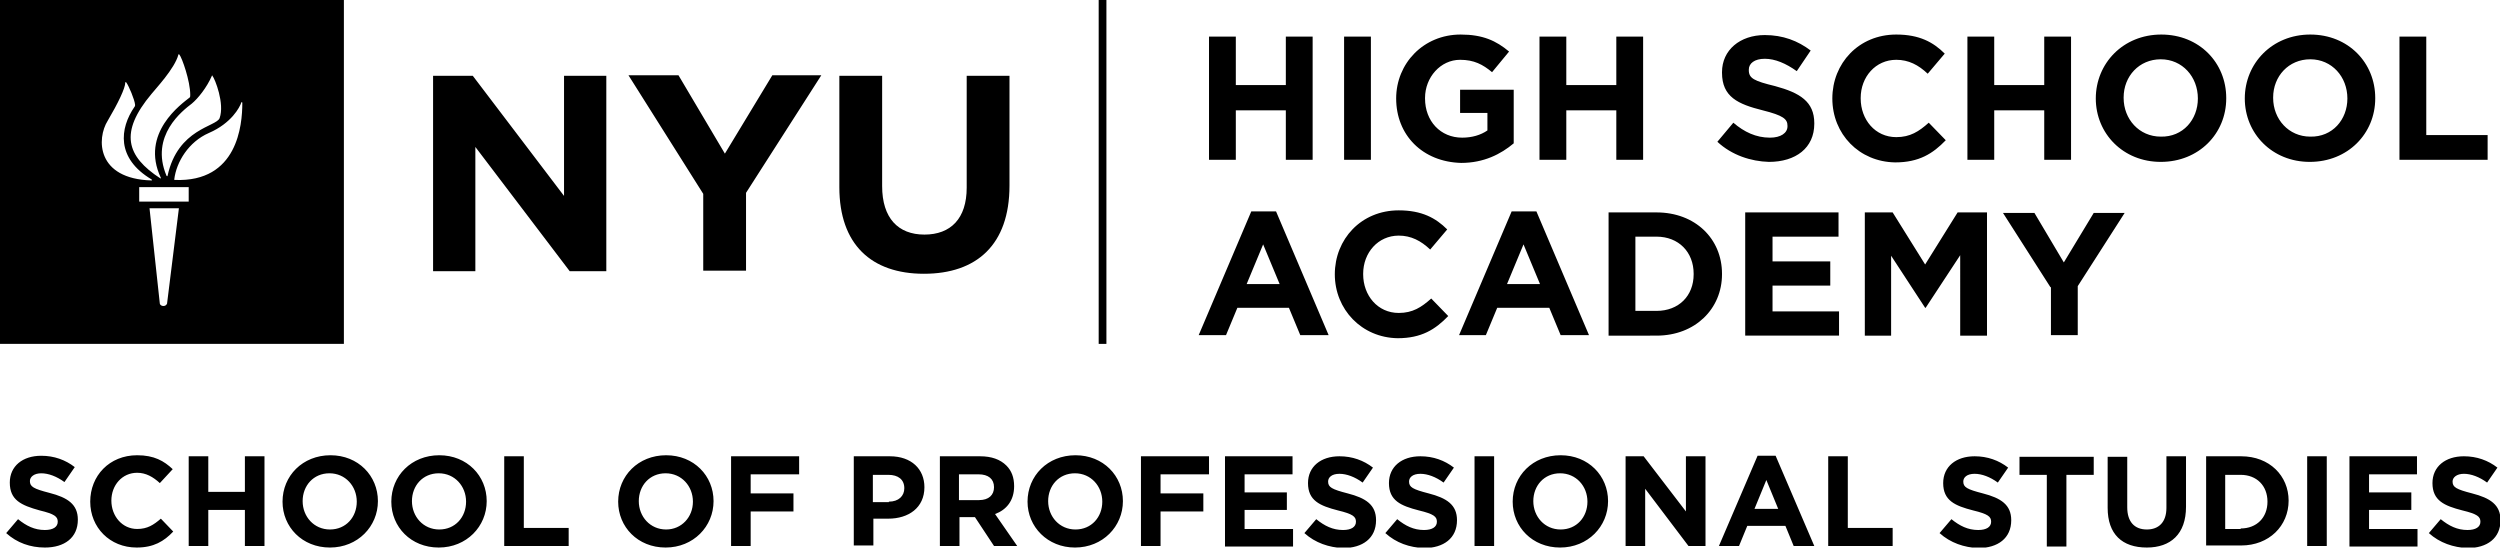 <svg
  version="1.1"
  id="logo-nyusps-hsa"
  class="logo-nyusps-hsa"
  xmlns="http://www.w3.org/2000/svg"
  xmlns:xlink="http://www.w3.org/1999/xlink"
  x="0px"
  y="0px"
  viewBox="0 0 484.9 106.2"
  enable-background="new 0 0 484.9 106.2"
  xml:space="preserve"
>
                <path
    id="path-school-of-professional-studies"
    d="M1.2,103.4l2.3-2.7c1.6,1.3,3.2,2.1,5.2,2.1c1.6,0,2.5-0.6,2.5-1.6v0
              c0-1-0.6-1.5-3.5-2.2C4.1,98,1.9,97,1.9,93.6v0c0-3.2,2.5-5.2,6.1-5.2c2.5,0,4.7,0.8,6.5,2.2l-2,2.9c-1.5-1.1-3.1-1.7-4.5-1.7
              s-2.2,0.7-2.2,1.5v0c0,1.1,0.7,1.5,3.8,2.3c3.5,0.9,5.5,2.2,5.5,5.2v0c0,3.5-2.6,5.4-6.4,5.4C5.9,106.2,3.3,105.3,1.2,103.4z
               M17.5,97.3L17.5,97.3c0-5,3.7-9,9.1-9c3.3,0,5.2,1.1,6.9,2.7L31,93.7c-1.3-1.2-2.7-2-4.4-2c-2.9,0-5,2.4-5,5.4v0c0,3,2.1,5.5,5,5.5
              c2,0,3.2-0.8,4.6-2l2.4,2.5c-1.8,1.9-3.8,3.1-7.1,3.1C21.3,106.2,17.5,102.3,17.5,97.3z M36.6,88.5h3.8v6.9h7.1v-6.9h3.8v17.4h-3.8
              v-7h-7.1v7h-3.8V88.5z M54.8,97.3L54.8,97.3c0-5,3.9-9,9.3-9s9.2,4,9.2,8.9v0c0,4.9-3.9,9-9.3,9S54.8,102.2,54.8,97.3z M69.2,97.3
              L69.2,97.3c0-3-2.2-5.5-5.3-5.5c-3.1,0-5.2,2.4-5.2,5.4v0c0,3,2.2,5.5,5.3,5.5C67.1,102.7,69.2,100.3,69.2,97.3z M75.9,97.3
              L75.9,97.3c0-5,3.9-9,9.3-9c5.4,0,9.2,4,9.2,8.9v0c0,4.9-3.9,9-9.3,9S75.9,102.2,75.9,97.3z M90.4,97.3L90.4,97.3
              c0-3-2.2-5.5-5.3-5.5s-5.2,2.4-5.2,5.4v0c0,3,2.2,5.5,5.3,5.5S90.4,100.3,90.4,97.3z M97.8,88.5h3.8v13.9h8.7v3.5H97.8V88.5z
               M119.9,97.3L119.9,97.3c0-5,3.9-9,9.3-9c5.4,0,9.2,4,9.2,8.9v0c0,4.9-3.9,9-9.3,9C123.7,106.2,119.9,102.2,119.9,97.3z M134.4,97.3
              L134.4,97.3c0-3-2.2-5.5-5.3-5.5c-3.1,0-5.2,2.4-5.2,5.4v0c0,3,2.2,5.5,5.3,5.5C132.2,102.7,134.4,100.3,134.4,97.3z M141.8,88.5
              H155V92h-9.4v3.7h8.3v3.5h-8.3v6.7h-3.8V88.5z M165.5,88.5h7.1c4.2,0,6.7,2.5,6.7,6v0c0,4-3.1,6.1-7,6.1h-2.9v5.2h-3.8V88.5z
               M172.4,97.3c1.9,0,3-1.1,3-2.6v0c0-1.7-1.2-2.6-3.1-2.6h-3v5.3H172.4z M182.1,88.5h8c2.2,0,3.9,0.6,5.1,1.8c1,1,1.5,2.3,1.5,4v0
              c0,2.8-1.5,4.6-3.7,5.4l4.3,6.2h-4.5l-3.7-5.6h-3v5.6h-3.8V88.5z M189.9,97c1.9,0,2.9-1,2.9-2.5v0c0-1.6-1.1-2.5-3-2.5H186v5H189.9z
               M199.3,97.3L199.3,97.3c0-5,3.9-9,9.3-9c5.4,0,9.2,4,9.2,8.9v0c0,4.9-3.9,9-9.3,9C203.2,106.2,199.3,102.2,199.3,97.3z M213.8,97.3
              L213.8,97.3c0-3-2.2-5.5-5.3-5.5s-5.2,2.4-5.2,5.4v0c0,3,2.2,5.5,5.3,5.5S213.8,100.3,213.8,97.3z M221.3,88.5h13.2V92h-9.4v3.7h8.3
              v3.5h-8.3v6.7h-3.8V88.5z M237.6,88.5h13.1V92h-9.3v3.5h8.2v3.4h-8.2v3.7h9.4v3.4h-13.2V88.5z M253,103.4l2.3-2.7
              c1.6,1.3,3.2,2.1,5.2,2.1c1.6,0,2.5-0.6,2.5-1.6v0c0-1-0.6-1.5-3.5-2.2c-3.5-0.9-5.8-1.9-5.8-5.3v0c0-3.2,2.5-5.2,6.1-5.2
              c2.5,0,4.7,0.8,6.5,2.2l-2,2.9c-1.5-1.1-3.1-1.7-4.5-1.7c-1.5,0-2.2,0.7-2.2,1.5v0c0,1.1,0.7,1.5,3.8,2.3c3.5,0.9,5.5,2.2,5.5,5.2v0
              c0,3.5-2.6,5.4-6.4,5.4C257.8,106.2,255.1,105.3,253,103.4z M268.7,103.4l2.3-2.7c1.6,1.3,3.2,2.1,5.2,2.1c1.6,0,2.5-0.6,2.5-1.6v0
              c0-1-0.6-1.5-3.5-2.2c-3.5-0.9-5.8-1.9-5.8-5.3v0c0-3.2,2.5-5.2,6.1-5.2c2.5,0,4.7,0.8,6.5,2.2l-2,2.9c-1.5-1.1-3.1-1.7-4.5-1.7
              c-1.5,0-2.2,0.7-2.2,1.5v0c0,1.1,0.7,1.5,3.8,2.3c3.5,0.9,5.5,2.2,5.5,5.2v0c0,3.5-2.6,5.4-6.4,5.4
              C273.4,106.2,270.8,105.3,268.7,103.4z M286,88.5h3.8v17.4H286V88.5z M293.4,97.3L293.4,97.3c0-5,3.9-9,9.3-9c5.4,0,9.2,4,9.2,8.9v0
              c0,4.9-3.9,9-9.3,9C297.2,106.2,293.4,102.2,293.4,97.3z M307.9,97.3L307.9,97.3c0-3-2.2-5.5-5.3-5.5s-5.2,2.4-5.2,5.4v0
              c0,3,2.2,5.5,5.3,5.5S307.9,100.3,307.9,97.3z M315.3,88.5h3.5l8.2,10.7V88.5h3.8v17.4h-3.3l-8.4-11.1v11.1h-3.8V88.5z M340.9,88.4
              h3.5l7.5,17.5h-4l-1.6-3.9h-7.4l-1.6,3.9h-3.9L340.9,88.4z M344.9,98.7l-2.3-5.6l-2.3,5.6H344.9z M354.6,88.5h3.8v13.9h8.7v3.5
              h-12.5V88.5z M376.2,103.4l2.3-2.7c1.6,1.3,3.2,2.1,5.2,2.1c1.6,0,2.5-0.6,2.5-1.6v0c0-1-0.6-1.5-3.5-2.2c-3.5-0.9-5.8-1.9-5.8-5.3
              v0c0-3.2,2.5-5.2,6.1-5.2c2.5,0,4.7,0.8,6.5,2.2l-2,2.9c-1.5-1.1-3.1-1.7-4.5-1.7c-1.5,0-2.2,0.7-2.2,1.5v0c0,1.1,0.7,1.5,3.8,2.3
              c3.5,0.9,5.5,2.2,5.5,5.2v0c0,3.5-2.6,5.4-6.4,5.4C381,106.2,378.3,105.3,376.2,103.4z M397,92.1h-5.3v-3.5h14.4v3.5h-5.3v13.9H397
              V92.1z M408.8,98.5v-9.9h3.8v9.8c0,2.8,1.4,4.3,3.8,4.3c2.3,0,3.8-1.4,3.8-4.2v-10h3.8v9.8c0,5.3-3,7.9-7.6,7.9
              C411.6,106.2,408.8,103.6,408.8,98.5z M427.9,88.5h6.8c5.5,0,9.2,3.8,9.2,8.6v0c0,4.9-3.8,8.7-9.2,8.7h-6.8V88.5z M434.6,102.5
              c3.1,0,5.2-2.1,5.2-5.2v0c0-3.1-2.1-5.2-5.2-5.2h-3v10.5H434.6z M447.5,88.5h3.8v17.4h-3.8V88.5z M455.7,88.5h13.1V92h-9.3v3.5h8.2
              v3.4h-8.2v3.7h9.4v3.4h-13.2V88.5z M471.1,103.4l2.3-2.7c1.6,1.3,3.2,2.1,5.2,2.1c1.6,0,2.5-0.6,2.5-1.6v0c0-1-0.6-1.5-3.5-2.2
              c-3.5-0.9-5.8-1.9-5.8-5.3v0c0-3.2,2.5-5.2,6.1-5.2c2.5,0,4.7,0.8,6.5,2.2l-2,2.9c-1.5-1.1-3.1-1.7-4.5-1.7s-2.2,0.7-2.2,1.5v0
              c0,1.1,0.7,1.5,3.8,2.3c3.5,0.9,5.5,2.2,5.5,5.2v0c0,3.5-2.6,5.4-6.4,5.4C475.9,106.2,473.2,105.3,471.1,103.4z"
  />
                <polygon
    id="path-pipe"
    points="214.6,66.7 213.1,66.7 213.1,0 214.6,0 214.6,66.7 "
  />
                <path
    id="path-nyu"
    d="M84,14.7h7.7L109.4,38V14.7h8.2v37.9h-7.1L92.2,28.5v24.1H84V14.7L84,14.7z M136.4,37.6v14.9
              h8.3V37.4l14.6-22.8h-9.5l-9.2,15.2l-9-15.2h-9.7L136.4,37.6L136.4,37.6z M162.8,36.3c0,11.1,6.2,16.8,16.4,16.8
              c10.2,0,16.6-5.6,16.6-17.1V14.7h-8.3v21.7c0,6-3.1,9.1-8.2,9.1c-5.1,0-8.2-3.2-8.2-9.4V14.7h-8.3V36.3L162.8,36.3z M29.4,34.8
              c0.1,0.1,0.1,0.2,0,0.2c-10.7-0.3-10.7-8.1-8.5-11.6c2-3.4,3.4-6.3,3.4-7.4c0-0.1,0.1-0.1,0.2,0c0.5,0.7,1.6,3.3,1.7,4.3
              c0,0.2,0,0.3-0.1,0.4C23.2,24.9,22.5,30.7,29.4,34.8L29.4,34.8z M31.2,34.5c0,0.1-0.1,0.2-0.1,0.1c-6.6-4.3-8-8.9-1.7-16.4
              c0.7-0.9,4.5-4.9,5.2-7.6c0-0.1,0.1-0.1,0.2,0c0.5,0.6,2.1,5.1,2.1,7.8c0,0.2,0,0.4-0.1,0.5C35.3,20.1,27.1,25.8,31.2,34.5
              L31.2,34.5z M32.5,34.1c0,0.1-0.1,0.1-0.2,0c-3.3-7.8,3.2-12.7,4.9-14c1.2-1,2.9-3.1,3.9-5.4c0-0.1,0.1-0.1,0.1,0
              c0.5,0.6,2.4,5.4,1.4,8.2C42,24.6,34.5,24.9,32.5,34.1L32.5,34.1z M33.9,34.9c-0.1,0-0.1,0-0.1-0.1c0.4-3.4,2.8-7.3,6.7-9
              c4.4-1.9,6-5,6.3-5.9c0.1-0.2,0.2-0.1,0.2,0.1C47,24.2,46.1,35.4,33.9,34.9L33.9,34.9z M36.7,39.1L36.7,39.1H27v-2.8h9.6V39.1
              L36.7,39.1z M31,58.9L31,58.9l-2-18.5h5.7l-2.3,18.5C32.1,59.6,31.1,59.4,31,58.9L31,58.9z M66.7,66.7L66.7,66.7V0H0v66.7H66.7
              L66.7,66.7z"
  />
                <path
    id="path-high-school-academy"
    d="M234.5,7.1h5.2v9.4h9.7V7.1h5.2V31h-5.2v-9.6h-9.7V31h-5.2V7.1z M260.7,7.1h5.2V31h-5.2V7.1z
               M270.8,19.1L270.8,19.1c0-6.8,5.3-12.4,12.5-12.4c4.3,0,6.9,1.2,9.4,3.3l-3.3,4c-1.8-1.5-3.5-2.4-6.2-2.4c-3.8,0-6.8,3.4-6.8,7.4
              v0.1c0,4.4,3,7.6,7.2,7.6c1.9,0,3.6-0.5,4.9-1.4v-3.4h-5.3v-4.5h10.4v10.4c-2.5,2.1-5.8,3.8-10.2,3.8
              C275.9,31.4,270.8,26.2,270.8,19.1z M298.6,7.1h5.2v9.4h9.7V7.1h5.2V31h-5.2v-9.6h-9.7V31h-5.2V7.1z M333.1,27.5l3.1-3.7
              c2.1,1.8,4.4,2.9,7.1,2.9c2.1,0,3.4-0.9,3.4-2.2v-0.1c0-1.3-0.8-2-4.8-3c-4.8-1.2-7.9-2.6-7.9-7.3V14c0-4.3,3.5-7.2,8.3-7.2
              c3.5,0,6.4,1.1,8.9,3l-2.7,4c-2.1-1.5-4.2-2.4-6.2-2.4c-2,0-3.1,0.9-3.1,2.1v0.1c0,1.6,1,2.1,5.1,3.1c4.8,1.3,7.6,3,7.6,7.2v0.1
              c0,4.7-3.6,7.4-8.8,7.4C339.6,31.3,335.9,30.1,333.1,27.5z M355.4,19.1L355.4,19.1c0-6.8,5.1-12.4,12.4-12.4c4.5,0,7.2,1.5,9.4,3.7
              l-3.3,3.9c-1.8-1.7-3.7-2.7-6.1-2.7c-4,0-6.9,3.3-6.9,7.4v0.1c0,4.1,2.8,7.5,6.9,7.5c2.7,0,4.4-1.1,6.3-2.8l3.3,3.4
              c-2.5,2.6-5.2,4.3-9.8,4.3C360.6,31.4,355.4,26,355.4,19.1z M381.6,7.1h5.2v9.4h9.7V7.1h5.2V31h-5.2v-9.6h-9.7V31h-5.2V7.1z
               M406.5,19.1L406.5,19.1c0-6.8,5.3-12.4,12.7-12.4c7.4,0,12.6,5.5,12.6,12.3v0.1c0,6.8-5.3,12.3-12.7,12.3
              C411.8,31.4,406.5,25.9,406.5,19.1z M426.3,19.1L426.3,19.1c0-4.2-3-7.6-7.2-7.6c-4.2,0-7.2,3.3-7.2,7.4v0.1c0,4.1,3,7.5,7.2,7.5
              C423.4,26.6,426.3,23.2,426.3,19.1z M435.4,19.1L435.4,19.1c0-6.8,5.3-12.4,12.7-12.4c7.4,0,12.6,5.5,12.6,12.3v0.1
              c0,6.8-5.3,12.3-12.7,12.3C440.7,31.4,435.4,25.9,435.4,19.1z M455.3,19.1L455.3,19.1c0-4.2-3-7.6-7.2-7.6c-4.2,0-7.2,3.3-7.2,7.4
              v0.1c0,4.1,3,7.5,7.2,7.5C452.4,26.6,455.3,23.2,455.3,19.1z M465.4,7.1h5.2v19.1h11.9V31h-17.1V7.1z M242.7,41h4.8l10.2,24h-5.5
              l-2.2-5.3H240l-2.2,5.3h-5.3L242.7,41z M248.2,55.1l-3.2-7.7l-3.2,7.7H248.2z M258.9,53.2L258.9,53.2c0-6.8,5.1-12.4,12.4-12.4
              c4.5,0,7.2,1.5,9.4,3.7l-3.3,3.9c-1.8-1.7-3.7-2.7-6.1-2.7c-4,0-6.9,3.3-6.9,7.4v0.1c0,4.1,2.8,7.5,6.9,7.5c2.7,0,4.4-1.1,6.3-2.8
              l3.3,3.4c-2.5,2.6-5.2,4.3-9.8,4.3C264.1,65.5,258.9,60,258.9,53.2z M293.2,41h4.8l10.2,24h-5.5l-2.2-5.3h-10.1l-2.2,5.3H283
              L293.2,41z M298.7,55.1l-3.2-7.7l-3.2,7.7H298.7z M312,41.2h9.3c7.5,0,12.7,5.1,12.7,11.9v0.1c0,6.7-5.2,11.9-12.7,11.9H312V41.2z
               M321.3,60.3c4.3,0,7.2-2.9,7.2-7.1v-0.1c0-4.2-2.9-7.2-7.2-7.2h-4.1v14.4H321.3z M338.6,41.2h18v4.7h-12.8v4.8h11.2v4.7h-11.2v5
              h12.9v4.7h-18.2V41.2z M361.4,41.2h5.7l6.3,10.1l6.3-10.1h5.7v23.9h-5.2V49.5l-6.7,10.2h-0.1l-6.6-10.1v15.5h-5.1V41.2z M397.7,55.7
              l-9.2-14.4h6.1l5.7,9.6l5.8-9.6h6L403,55.5v9.5h-5.2V55.7z"
  />
              </svg>
